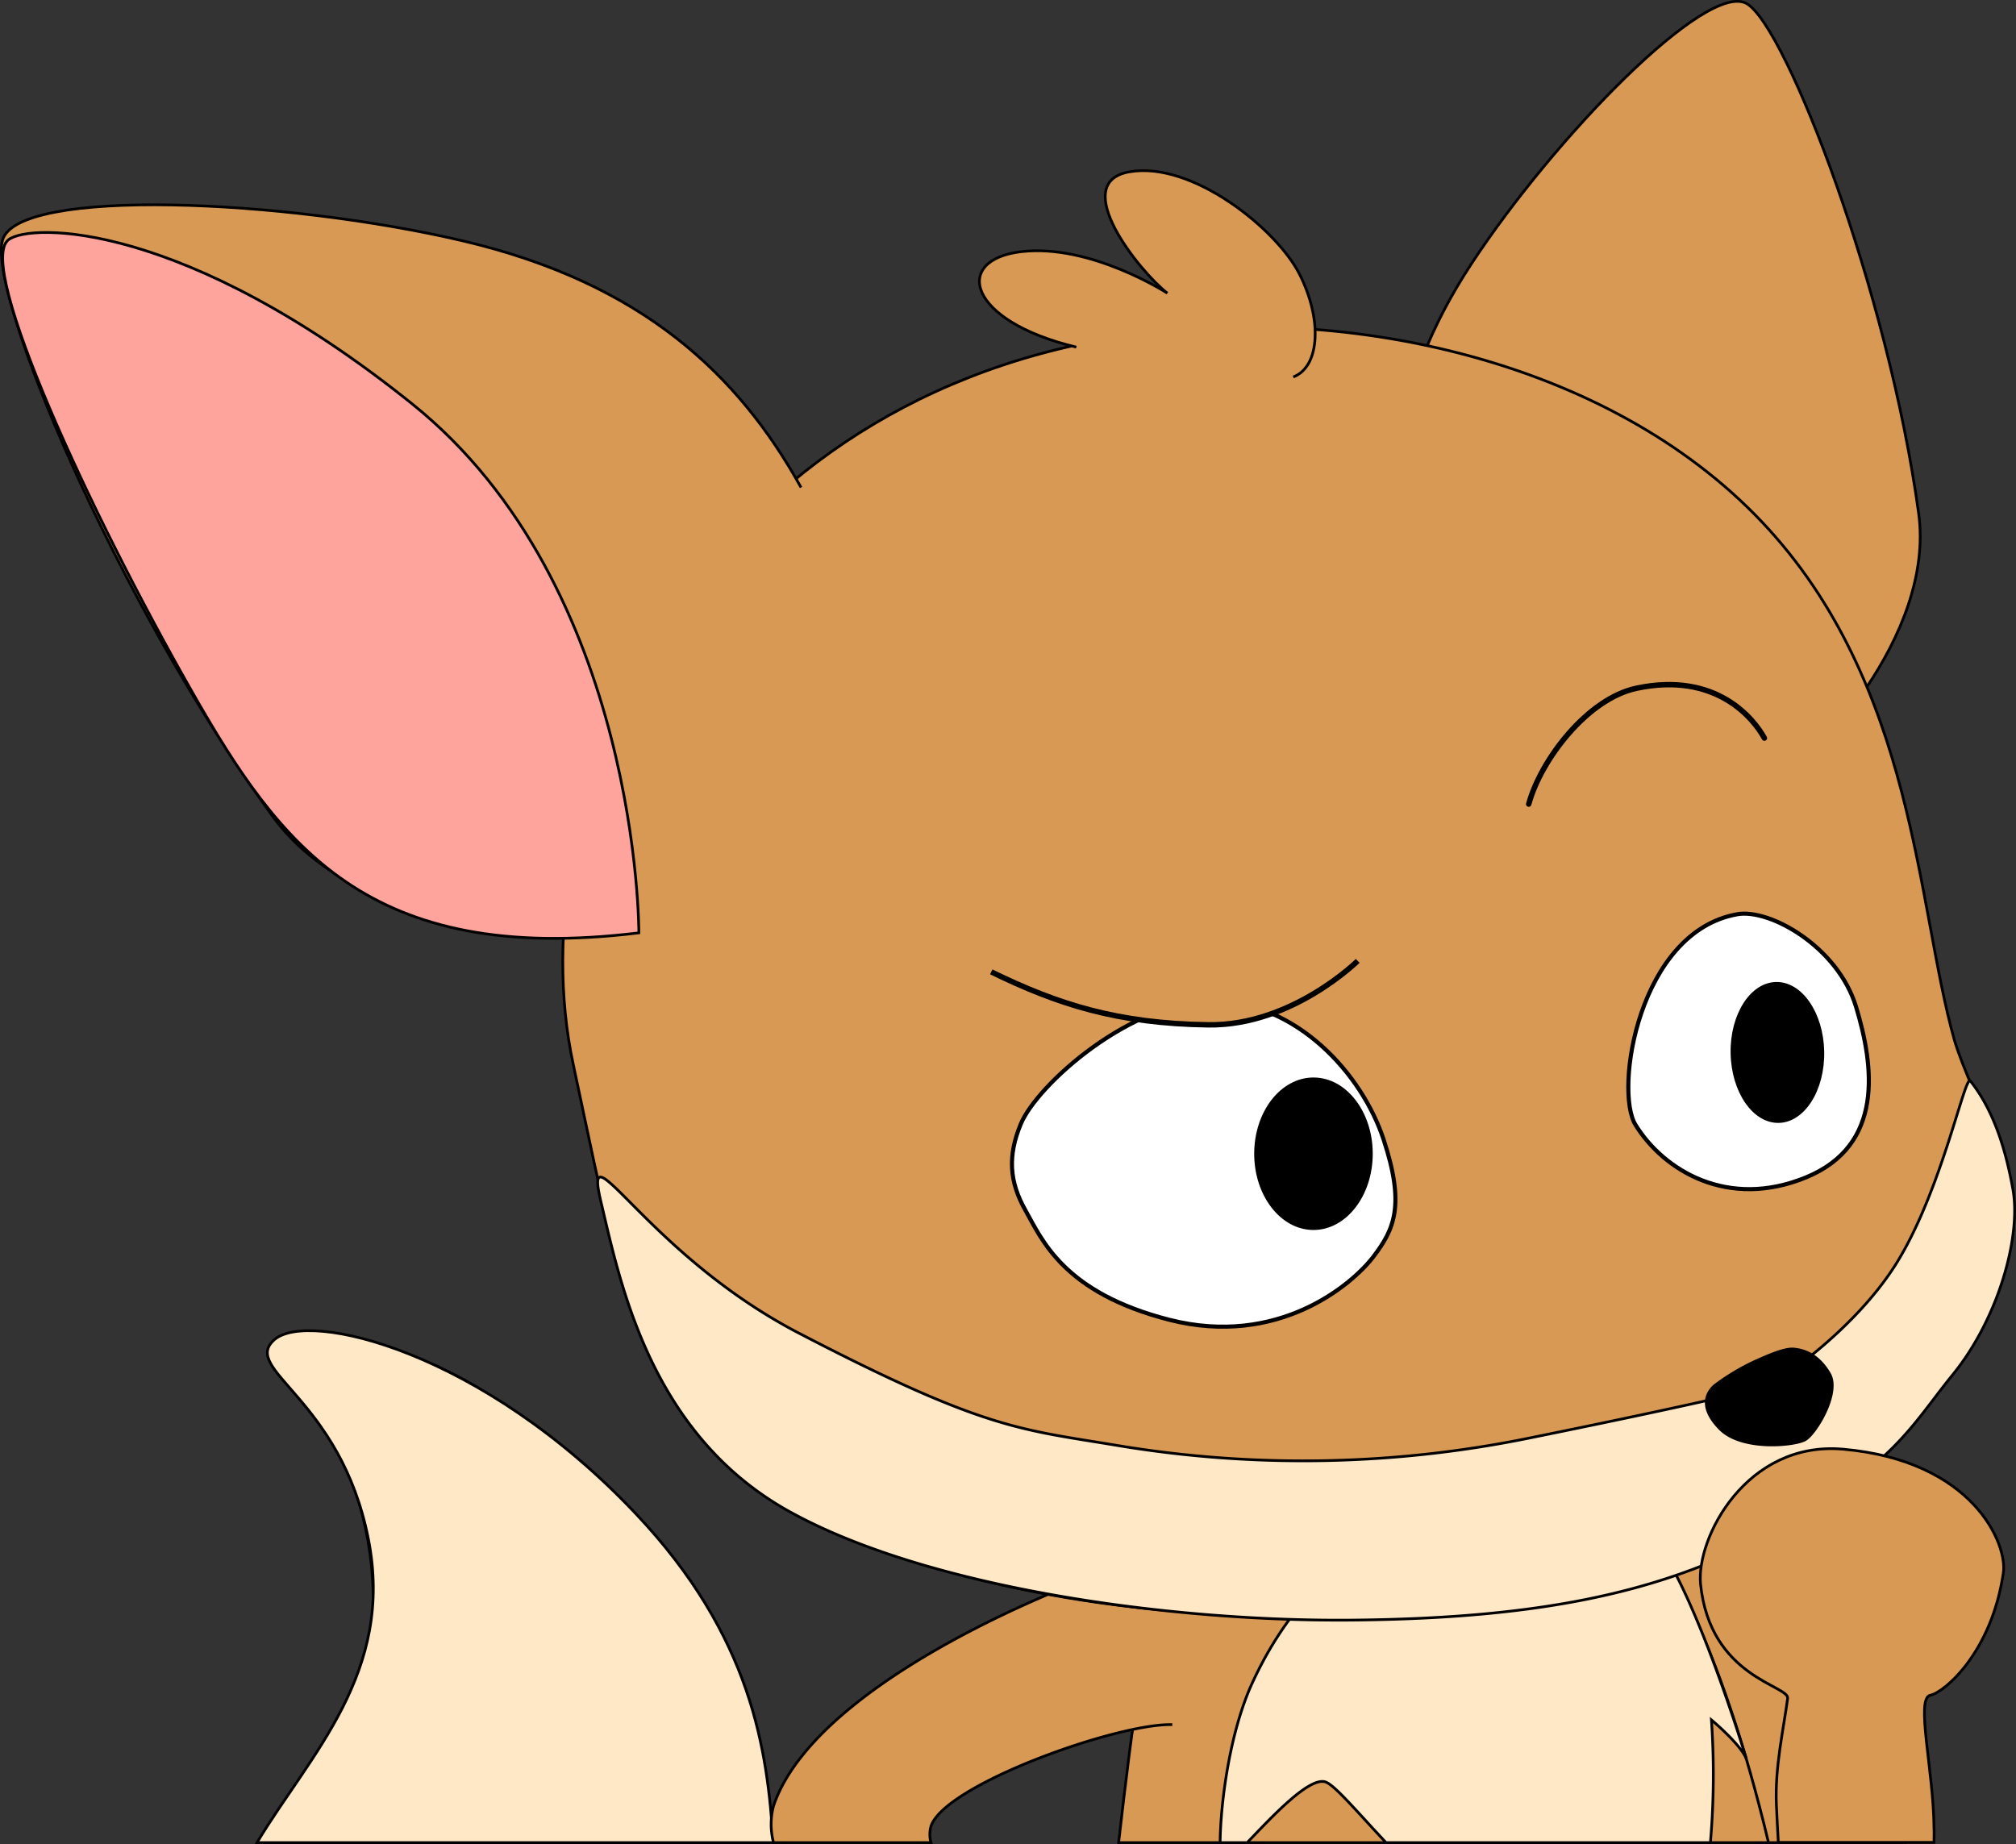 <svg xmlns="http://www.w3.org/2000/svg" viewBox="0 0 370.41 338.85"><rect x="0" y="0" width="370.41" height="338.85" fill="#333333" stroke="none"/><defs><style>.cls-1,.cls-7{fill:#d89955;}.cls-1,.cls-2,.cls-3,.cls-4,.cls-5,.cls-6,.cls-7{stroke:#000;stroke-miterlimit:10;}.cls-1,.cls-2,.cls-3,.cls-6{stroke-width:0.5px;}.cls-2{fill:#cf9c5d;}.cls-3{fill:#ffe8c6;}.cls-4{fill:none;stroke-linecap:round;}.cls-5{fill:#fff;stroke-width:0.75px;}.cls-6{fill:#fea49c;}</style></defs><title>Mistake feedback_Zorro</title><g id="Layer_2" data-name="Layer 2"><g id="Layer_1-2" data-name="Layer 1"><path class="cls-1" d="M350.07,338.6c-2-14.3-6.46-32.91-11.52-45.74-8.74-22.09-27-21.43-33.89-17.13-15.87,9.9.75,48,9.31,62.87Z"/><path class="cls-2" d="M59.57,324.05c-3,4.5-6,9.38-8.72,14.55h88.2c-10.21-43-35.72-89.19-79.68-92.9-14.71-1.56-7.09,7.16-1.7,13.13S78.14,295.91,59.57,324.05Z"/><path class="cls-3" d="M47.22,338.6h94.85c-1.06-16.93-3.84-37.82-25.3-60.5-28.24-29.86-60.14-37.42-66.37-31.91s12.15,10.69,17.27,36.55C72.56,307.41,56.84,322.53,47.22,338.6Z"/><path class="cls-1" d="M324.94,338.6c-17.7-73.7-43.64-82-70.41-81.17-40.31,1.27-44,38.29-49,81.17Z"/><path class="cls-1" d="M219.41,284.24c-7.48,0-68.38,21.31-77.28,47.59a13.16,13.16,0,0,0,0,6.77h28.92a5.66,5.66,0,0,1,0-3c2.49-7.66,34.4-19,44.34-18.68"/><path class="cls-3" d="M229.15,338.6c4.52-4.72,11.14-11.85,14.22-11.2,1.62.34,5.54,5.06,11.3,11.2h59.59a145.39,145.39,0,0,0,.19-22.55s5.28,4.38,6.42,7.15c0,0-9.53-31.46-17-40.28s-24.82-5.52-24.82-5.52c-15.83-2.06-37.76,6.38-49.44,32.93-4,9.49-5.38,22-5.43,28.27Z"/><path class="cls-1" d="M259.32,111.52c-5.13-19.37-4.22-39.78,11-63S313.72-3.73,321,.7s25.94,52.93,31.52,93.62c3.07,22.34-19.45,46.5-28.18,50.45"/><path class="cls-1" d="M205.1,62c41.5-6.75,90.43,4.09,118.64,33.92s28.42,70.68,35.33,95.13c1.26,4.48,5.58,14,8.16,19.67C372.8,223,370,241.51,345,268.61c-13.36,14.47-85.81,39.17-159.82,22.88-66.31-14.6-69.23-46.57-79.83-95.78S127.36,74.62,205.1,62Z"/><path class="cls-4" d="M280.88,147.76c2.26-8.24,10.82-19.38,19.8-21.29,14.62-3.11,21.53,5.57,23.5,9.16"/><path class="cls-1" d="M147.18,89.58C135.65,68.77,117.91,52,85.12,44.28S3.26,34.41.47,44.11s20.9,66.47,49.71,106C66,171.77,106,174.35,117.05,170.69"/><path class="cls-5" d="M187.55,206.56c3-7.26,20.44-22.82,35.58-22.61s27.1,13.36,31.08,25.43,2,16.5-1.91,21.6-17.49,16.64-37.47,11.54c-19.49-5-23.38-14.74-26.41-20.09S185.16,212.33,187.55,206.56Z"/><ellipse cx="241.33" cy="212.01" rx="10.89" ry="14.01"/><path class="cls-5" d="M319.18,168c6-1.08,18.5,6,21.84,17s5.18,25.44-9.18,31.35-26.15-1.24-31.34-9.65C296.56,200.33,301.05,171.24,319.18,168Z"/><ellipse cx="326.56" cy="193.42" rx="8.6" ry="12.95" transform="translate(-3.51 6.05) rotate(-1.06)"/><path class="cls-1" d="M237.62,69.27c5-1.9,5.31-10.78,1.09-19s-19.65-20.66-31.13-18.71,2,18.54,6.9,22.31c0,0-14.1-9.11-26.81-7.63S177.72,59,197.76,63.79"/><path class="cls-6" d="M117.38,171.42s.22-63.57-41.65-97.2S5.56,40.92,1.54,44.07c-6,4.7,14.89,50,33.84,83.21C51.39,155.31,67.59,177.51,117.38,171.42Z"/><path class="cls-3" d="M325.17,254.63s-9.14,2.52-43.67,9.52a207.93,207.93,0,0,1-76.07,1.49c-17.94-3-24.35-2.84-58.64-20.66-28.08-14.6-39.87-38.81-36.37-24.12s9,42.65,34.52,56.84,70.68,20.42,104.28,20c32.66-.37,55.93-4.72,76.26-16,22.82-12.62,25.49-19.48,33.34-29.13,8.33-10.25,12.62-25.36,11-34.14-1.12-6.09-3.09-13.86-7.8-19.8-1-1.21-5.19,19.8-13.36,33.16S325.17,254.63,325.17,254.63Z"/><path d="M322.41,249.91c1.65-.72,5.27-2.44,7.18-2.26s4.62,1,6.76,4.66-2.54,11.31-4.54,12.46-11.82,2.14-15.93-2-2.55-7-1-8.35A41.38,41.38,0,0,1,322.41,249.91Z"/><path class="cls-7" d="M182.13,178.59c12.29,6,23.17,9.49,39.87,9.73,15.35.23,27.46-11.75,27.46-11.75"/><path class="cls-1" d="M338.63,266.3c-17.76-1.56-27,16.31-26.18,24.79,1.76,17.2,16.3,18.59,16,21-.7,5.42-2.39,12.66-2.06,19.69.11,2.34.22,4.6.35,6.78h28.6c0-1,.05-1.87,0-2.72-.07-10.4-3.41-23.75-.69-24.32s11.3-8,13.43-22.47C368.89,283.74,362.54,268.4,338.63,266.3Z"/></g></g></svg>